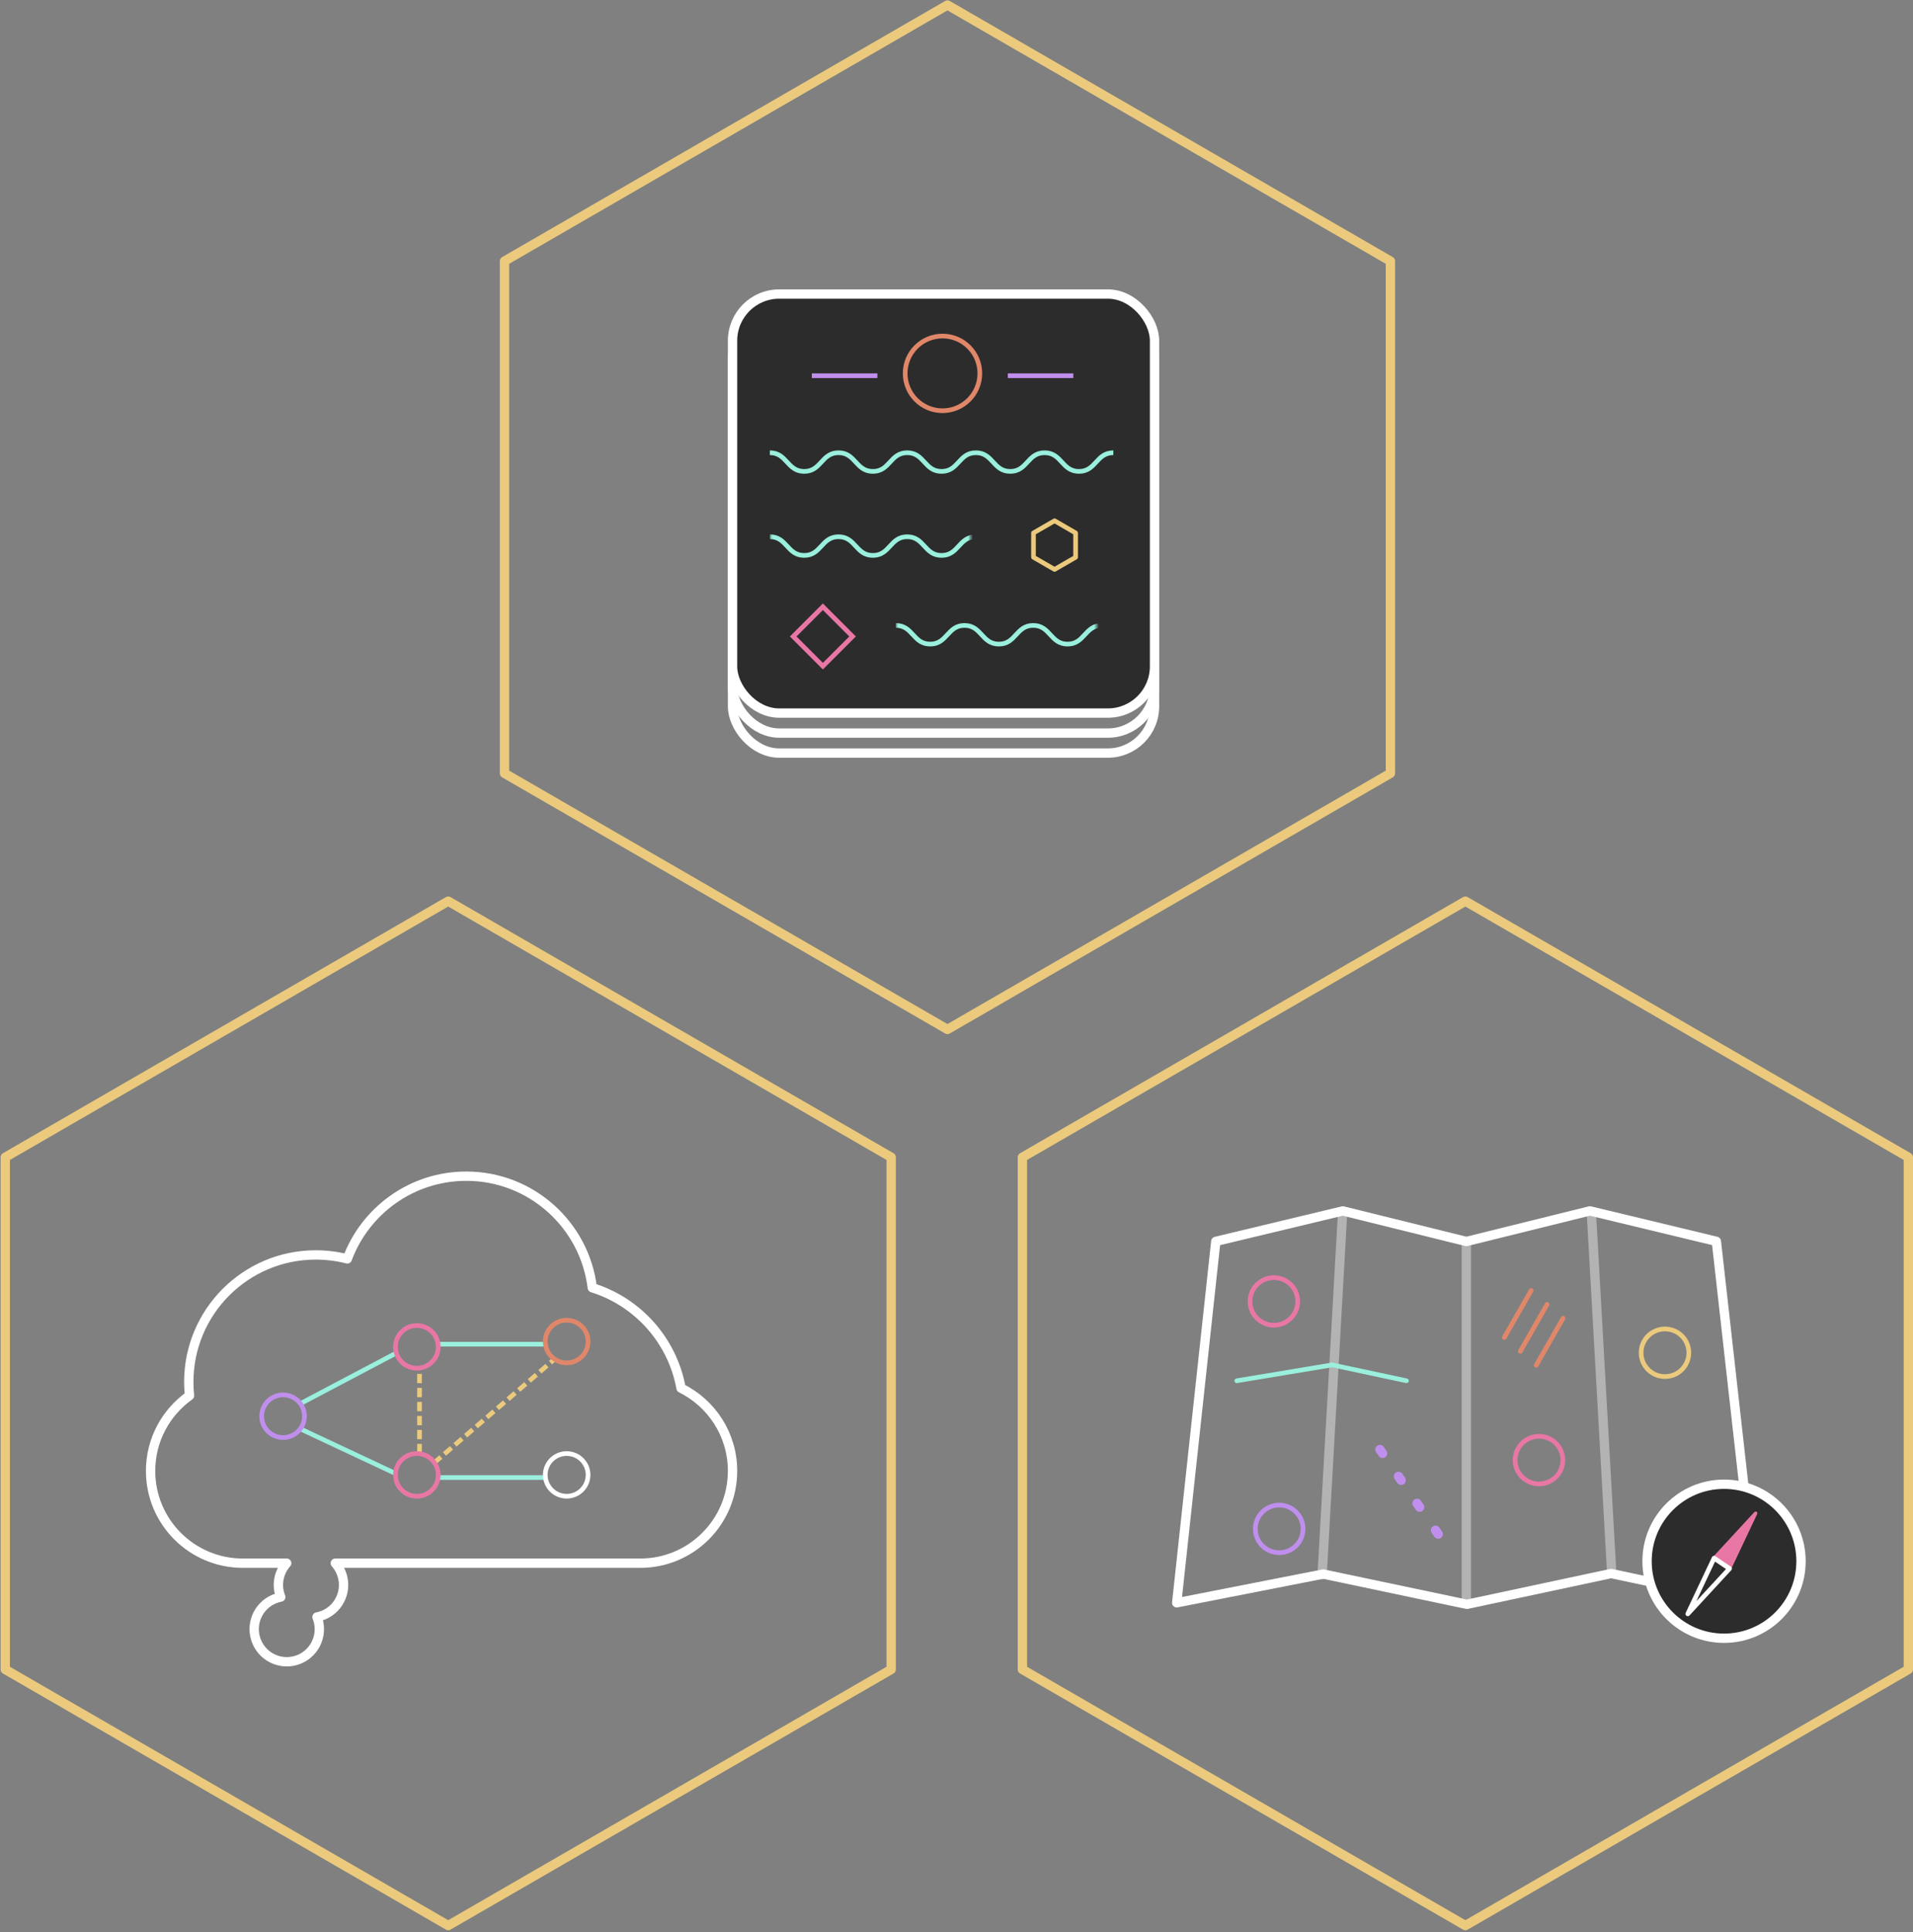 <?xml version="1.0" encoding="UTF-8" standalone="no"?>
<svg width="410px" height="414px" viewBox="0 0 410 414" version="1.1" xmlns="http://www.w3.org/2000/svg" xmlns:xlink="http://www.w3.org/1999/xlink">
    <rect x="0" y="0" width="410" height="414" fill="#808080" stroke="none"/>
    <!-- Generator: Sketch 3.6.1 (26313) - http://www.bohemiancoding.com/sketch -->
    <title>Hexagons</title>
    <desc>Created with Sketch.</desc>
    <defs>
        <rect id="path-1" x="0" y="0" width="43" height="12"></rect>
        <rect id="path-3" x="0" y="0" width="43" height="12"></rect>
    </defs>
    <g id="Page-1" stroke="none" stroke-width="1" fill="none" fill-rule="evenodd">
        <g id="Artboard-1-Copy-2" transform="translate(-873, -758)">
            <g id="UX" transform="translate(-16, 759)">
                <g id="Hexagons" transform="translate(890, 0)">
                    <g id="Post-its" transform="translate(107, 0)">
                        <rect id="Rectangle-5" stroke="#FFFFFF" stroke-width="2" x="49" y="70.569" width="90.442" height="89.779" rx="10"></rect>
                        <rect id="Rectangle-5-Copy" stroke="#FFFFFF" stroke-width="2" x="49" y="66.285" width="90.442" height="89.779" rx="10"></rect>
                        <rect id="Rectangle-5-Copy-2" stroke="#FFFFFF" stroke-width="2" fill="#2C2C2C" x="49" y="62" width="90.442" height="89.779" rx="10"></rect>
                        <path d="M57,96 C60.681,96 60.681,100 64.361,100 C68.039,100 68.039,96 71.717,96 C75.397,96 75.397,100 79.077,100 C82.757,100 82.757,96 86.436,96 C90.116,96 90.116,100 93.796,100 C97.477,100 97.477,96 101.157,96 C104.839,96 104.839,100 108.521,100 C112.202,100 112.202,96 115.883,96 C119.567,96 119.567,100 123.25,100 C126.933,100 126.933,96 130.617,96" id="Page-1" stroke="#9AEFDD"></path>
                        <circle id="Oval-5" stroke="#E18769" cx="94" cy="79" r="8"></circle>
                        <g id="Group-7" transform="translate(57, 112)">
                            <mask id="mask-2" fill="white">
                                <use xlink:href="#path-1"></use>
                            </mask>
                            <use id="Rectangle-8" xlink:href="#path-1"></use>
                            <path d="M0,2 C3.681,2 3.681,6 7.361,6 C11.039,6 11.039,2 14.717,2 C18.397,2 18.397,6 22.077,6 C25.757,6 25.757,2 29.436,2 C33.116,2 33.116,6 36.796,6 C40.477,6 40.477,2 44.157,2 C47.839,2 47.839,6 51.521,6 C55.202,6 55.202,2 58.883,2 C62.567,2 62.567,6 66.25,6 C69.933,6 69.933,2 73.617,2" id="Page-1-Copy" stroke="#9AEFDD" mask="url(#mask-2)"></path>
                        </g>
                        <g id="Group-7-Copy" transform="translate(84, 129)">
                            <mask id="mask-4" fill="white">
                                <use xlink:href="#path-3"></use>
                            </mask>
                            <use id="Rectangle-8" xlink:href="#path-3"></use>
                            <path d="M0,4 C3.681,4 3.681,8 7.361,8 C11.039,8 11.039,4 14.717,4 C18.397,4 18.397,8 22.077,8 C25.757,8 25.757,4 29.436,4 C33.116,4 33.116,8 36.796,8 C40.477,8 40.477,4 44.157,4 C47.839,4 47.839,8 51.521,8 C55.202,8 55.202,4 58.883,4 C62.567,4 62.567,8 66.25,8 C69.933,8 69.933,4 73.617,4" id="Page-1-Copy-2" stroke="#9AEFDD" mask="url(#mask-4)"></path>
                        </g>
                        <path d="M118.013,110.577 L122.527,113.183 L122.527,118.394 L118.013,121 L113.5,118.394 L113.5,113.183 L118.013,110.577 L118.013,110.577 Z" id="Stroke-2" stroke="#EBCA7D" stroke-linecap="round" stroke-linejoin="round"></path>
                        <rect id="Rectangle-11" stroke="#E977A6" transform="translate(68.364, 135.364) rotate(-45) translate(-68.364, -135.364) " x="63.864" y="130.864" width="9" height="9"></rect>
                        <path d="M66.5,79.5 L79.538,79.5" id="Line" stroke="#C08FED" stroke-linecap="square"></path>
                        <path d="M108.5,79.5 L121.538,79.5" id="Line-Copy-9" stroke="#C08FED" stroke-linecap="square"></path>
                        <path d="M95.063,0.075 L190,54.946 L190,164.688 L95.063,219.559 L0.126,164.688 L0.126,54.946 L95.063,0.075 L95.063,0.075 Z" id="Stroke-2" stroke="#EBCA7D" stroke-width="2" stroke-linecap="round" stroke-linejoin="round"></path>
                    </g>
                    <g id="User-flow" transform="translate(0, 192)">
                        <path d="M59.173,149.177 C59.1,148.995 59.034,148.809 58.976,148.618 C58.235,146.195 58.874,143.679 60.444,141.917 L51.037,141.917 C40.122,141.917 31.273,133.071 31.273,122.152 C31.273,115.492 34.566,109.601 39.614,106.02 C39.512,105.064 39.46,104.093 39.46,103.11 C39.46,88.067 51.642,75.873 66.669,75.873 C69.004,75.873 71.27,76.167 73.432,76.721 C77.288,66.371 87.251,59 98.934,59 C112.833,59 124.297,69.432 125.941,82.901 C135.681,85.93 143.117,94.198 144.963,104.413 C151.501,107.635 156,114.367 156,122.152 C156,133.068 147.155,141.917 136.237,141.917 L70.859,141.917 C71.514,142.65 72.025,143.533 72.331,144.535 C73.46,148.227 71.385,152.134 67.697,153.261 C67.446,153.338 67.193,153.4 66.941,153.448 C67.013,153.629 67.079,153.816 67.138,154.007 C68.266,157.699 66.192,161.605 62.504,162.733 C58.816,163.86 54.911,161.782 53.782,158.09 C52.654,154.398 54.728,150.491 58.416,149.364 C58.668,149.287 58.92,149.225 59.173,149.177 Z" id="Combined-Shape" stroke="#FFFFFF" stroke-width="2" stroke-linecap="round" stroke-linejoin="round"></path>
                        <g id="Group-9" transform="translate(55.083, 89.857)">
                            <path d="M8.601,17.714 L28.096,7.429" id="Line" stroke="#9AEFDD" stroke-linecap="square"></path>
                            <path d="M8.601,23.429 L28.096,32.571" id="Line-Copy-4" stroke="#9AEFDD" stroke-linecap="square"></path>
                            <path d="M38.417,33.714 L60.206,33.714" id="Line-Copy-5" stroke="#9AEFDD" stroke-linecap="square"></path>
                            <path d="M38.417,5.143 L60.206,5.143" id="Line-Copy-7" stroke="#9AEFDD" stroke-linecap="square"></path>
                            <path d="M33.83,28 L33.83,10.857" id="Line-Copy-6" stroke="#EBCA7D" stroke-linecap="square" stroke-dasharray="1,2"></path>
                            <path d="M37.271,30.286 L62.5,8.571" id="Line-Copy-8" stroke="#EBCA7D" stroke-linecap="square" stroke-dasharray="1,2"></path>
                            <ellipse id="Oval-11" stroke="#C08FED" cx="4.587" cy="20.571" rx="4.587" ry="4.571"></ellipse>
                            <ellipse id="Oval-11-Copy" stroke="#E977A6" cx="33.257" cy="5.714" rx="4.587" ry="4.571"></ellipse>
                            <ellipse id="Oval-11-Copy-2" stroke="#E977A6" cx="33.257" cy="33.143" rx="4.587" ry="4.571"></ellipse>
                            <ellipse id="Oval-11-Copy-3" stroke="#FFFFFF" cx="65.367" cy="33.143" rx="4.587" ry="4.571"></ellipse>
                            <ellipse id="Oval-11-Copy-4" stroke="#E18769" cx="65.367" cy="4.571" rx="4.587" ry="4.571"></ellipse>
                        </g>
                        <path d="M95.063,0.075 L190,54.946 L190,164.688 L95.063,219.559 L0.126,164.688 L0.126,54.946 L95.063,0.075 L95.063,0.075 Z" id="Stroke-2" stroke="#EBCA7D" stroke-width="2" stroke-linecap="round" stroke-linejoin="round"></path>
                    </g>
                    <g id="Map" transform="translate(218, 192)">
                        <g transform="translate(33, 66)">
                            <path d="M0.197,84.405 L8.575,6.969 L35.795,0.441 L62.274,6.992 L88.759,0.436 L115.857,6.957 L124.601,84.769 L93.292,78.132 L62.402,84.729 L31.592,78.242 L0.197,84.405 Z" id="Path-310" stroke="#FFFFFF" stroke-width="2" stroke-linecap="round" stroke-linejoin="round"></path>
                            <path d="M35.714,1.371 L31.364,78.374" id="Line" stroke="#FFFFFF" stroke-width="2" stroke-linecap="round" stroke-linejoin="round" opacity="0.401"></path>
                            <ellipse id="Oval-53" stroke="#E977A6" cx="21.023" cy="19.833" rx="5.114" ry="5.1"></ellipse>
                            <ellipse id="Oval-53-Copy" stroke="#E977A6" cx="77.841" cy="53.833" rx="5.114" ry="5.1"></ellipse>
                            <ellipse id="Oval-53-Copy-3" stroke="#EBCA7D" cx="104.841" cy="30.833" rx="5.114" ry="5.1"></ellipse>
                            <ellipse id="Oval-53-Copy-2" stroke="#C08FED" cx="22.159" cy="68.567" rx="5.114" ry="5.1"></ellipse>
                            <path d="M62.271,7.083 L62.271,84.315" id="Line" stroke="#FFFFFF" stroke-width="2" stroke-linecap="round" stroke-linejoin="round" opacity="0.401"></path>
                            <path d="M93.407,77.688 L89.057,0.685" id="Line" stroke="#FFFFFF" stroke-width="2" stroke-linecap="round" stroke-linejoin="round" opacity="0.401"></path>
                            <g id="Group-15" transform="translate(12.5, 32.867)" stroke="#9AEFDD" stroke-linecap="round" stroke-linejoin="round">
                                <path d="M0.568,3.967 L21.023,0.567" id="Line"></path>
                                <path d="M21.023,0.567 L36.932,3.967" id="Line"></path>
                            </g>
                            <g id="Group-14" transform="translate(77.07, 25.486) rotate(-49) translate(-77.07, -25.486) translate(70.57, 18.986)" stroke="#E18769" stroke-linecap="round" stroke-linejoin="round">
                                <path d="M0.568,2.833 L11.932,0.567" id="Line"></path>
                                <path d="M0.568,7.367 L11.932,5.1" id="Line-Copy-35"></path>
                                <path d="M0.568,11.9 L11.932,9.633" id="Line-Copy-36"></path>
                            </g>
                            <path d="M43.75,51.567 L56.25,69.7" id="Line" stroke="#C08FED" stroke-width="2" stroke-linecap="round" stroke-linejoin="round" stroke-dasharray="1,6"></path>
                        </g>
                        <g id="Compass" transform="translate(134, 125)">
                            <circle id="Oval-56" stroke="#FFFFFF" stroke-width="2" fill="#2C2C2C" cx="16.5" cy="16.5" r="16.5"></circle>
                            <g id="Group-13" transform="translate(16, 17) rotate(34) translate(-16, -17) translate(14, 4)" stroke-linecap="round" stroke-linejoin="round">
                                <polygon id="Triangle-1" stroke="#E977A6" stroke-width="0.737" fill="#E977A6" points="2 -4.17443857e-14 4 13.058 8.52651283e-14 13.058 "></polygon>
                                <path d="M8.52651283e-14,12.942 L4,12.942 L2,26 L8.52651283e-14,12.942 Z" id="Triangle-1-Copy" stroke="#FFFFFF"></path>
                            </g>
                        </g>
                        <path d="M95.063,0.075 L190,54.946 L190,164.688 L95.063,219.559 L0.126,164.688 L0.126,54.946 L95.063,0.075 L95.063,0.075 Z" id="Stroke-2" stroke="#EBCA7D" stroke-width="2" stroke-linecap="round" stroke-linejoin="round"></path>
                    </g>
                </g>
            </g>
        </g>
    </g>
</svg>